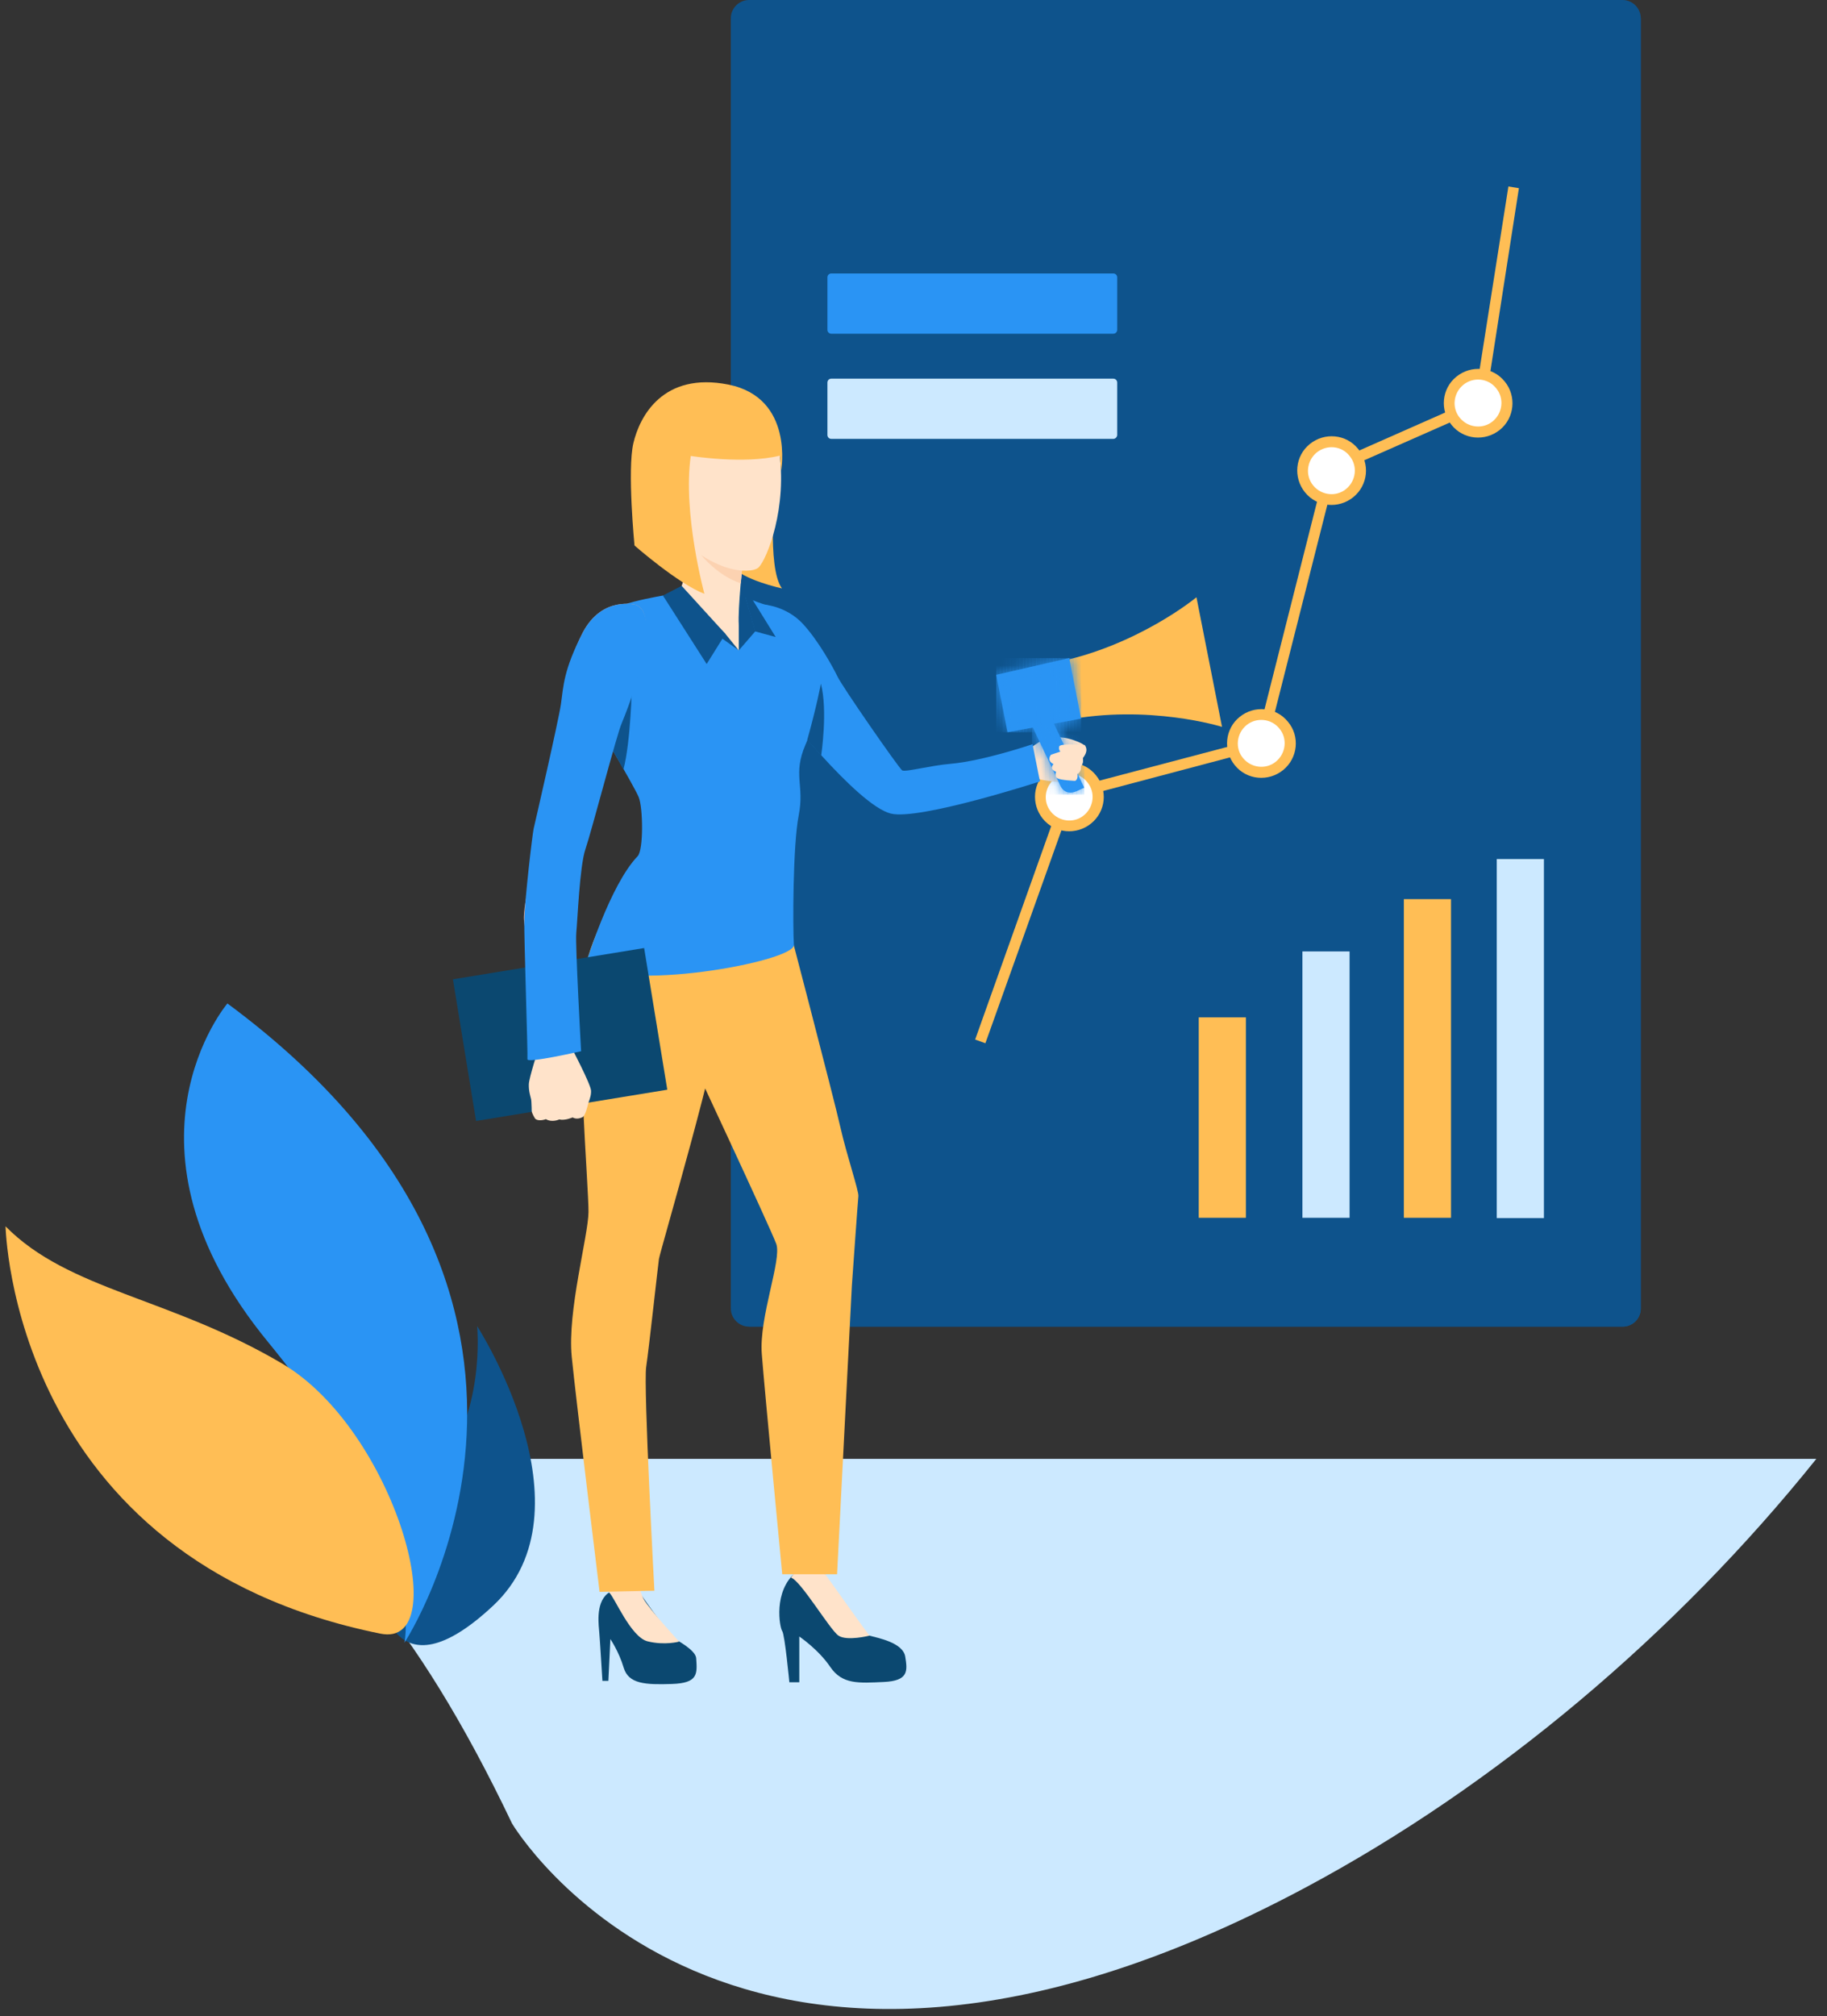 <svg width="136" height="150" viewBox="0 0 136 150" fill="none" xmlns="http://www.w3.org/2000/svg">
<rect x="0" y="0" width="136" height="150" fill="#333333" stroke="none"/>
<g id="Group 132">
<path id="Vector" d="M16.124 108.531C24.033 113.162 30.864 120.459 38.118 135.664C38.118 135.664 54.465 163.241 97.184 140.422C111.311 132.872 124.74 121.579 135.208 108.531H16.124Z" fill="#CCE9FF"/>
<path id="Vector_2" d="M35.517 98.655C35.517 98.655 44.335 112.295 36.722 119.443C29.109 126.57 28.305 118.534 28.305 118.534C28.305 118.534 24.266 118.767 32.365 109.652C36.193 105.359 35.517 98.655 35.517 98.655Z" fill="#0E538C"/>
<path id="Vector_3" d="M16.928 74.652C16.928 74.652 7.94 85.226 19.952 99.839C31.964 114.474 30.103 122.214 30.103 122.214C30.103 122.214 46.852 96.773 16.928 74.652Z" fill="#2A94F4"/>
<path id="Vector_4" d="M28.326 121.537C33.909 122.658 29.384 106.395 21.009 101.447C12.614 96.498 5.127 96.011 0.411 91.232C0.432 91.232 0.792 115.975 28.326 121.537Z" fill="#FFBE55"/>
<path id="Vector_5" d="M120.785 98.697H55.755C55.015 98.697 54.402 98.084 54.402 97.344V1.353C54.402 0.613 55.015 0 55.755 0H120.785C121.525 0 122.139 0.613 122.139 1.353V97.344C122.139 98.105 121.525 98.697 120.785 98.697Z" fill="#0E538C"/>
<path id="Vector_6" d="M120.785 98.697H55.755L122.139 1.353V97.344C122.139 98.105 121.525 98.697 120.785 98.697Z" fill="#0E538C"/>
<path id="Vector_7" d="M111.417 63.909H114.928V90.619H111.417V63.909Z" fill="#CCE9FF"/>
<path id="Vector_8" d="M104.501 66.891H108.012V90.598H104.501V66.891Z" fill="#FFBE55"/>
<path id="Vector_9" d="M96.951 70.782H100.462V90.598H96.951V70.782Z" fill="#CCE9FF"/>
<path id="Vector_10" d="M89.233 75.688H92.743V90.598H89.233V75.688ZM73.351 77.613L72.589 77.338L79.209 58.77L93.568 54.985L98.728 34.598L109.789 29.713L112.284 13.873L113.066 14L110.529 30.284L99.405 35.19L94.224 55.64L79.843 59.447L73.351 77.613Z" fill="#FFBE55"/>
<path id="Vector_11" d="M95.577 53.948C96.338 54.879 96.19 56.232 95.281 56.972C94.35 57.734 92.997 57.586 92.257 56.676C91.495 55.767 91.643 54.392 92.553 53.652C93.462 52.891 94.816 53.018 95.577 53.948Z" fill="white"/>
<path id="Vector_12" d="M95.513 57.29C94.414 58.178 92.806 58.03 91.918 56.93C91.03 55.831 91.178 54.223 92.278 53.335C93.377 52.447 94.985 52.595 95.873 53.695C96.782 54.773 96.613 56.401 95.513 57.29ZM92.785 53.948C92.045 54.562 91.918 55.661 92.531 56.401C93.145 57.142 94.244 57.269 94.985 56.655C95.725 56.042 95.852 54.942 95.238 54.202C94.646 53.462 93.547 53.335 92.785 53.948Z" fill="#FFBE55"/>
<path id="Vector_13" d="M100.8 33.646C101.562 34.577 101.414 35.93 100.504 36.67C99.574 37.432 98.22 37.284 97.48 36.374C96.719 35.444 96.867 34.09 97.776 33.35C98.686 32.589 100.039 32.737 100.8 33.646Z" fill="white"/>
<path id="Vector_14" d="M100.737 36.988C99.637 37.876 98.03 37.728 97.142 36.628C96.254 35.529 96.402 33.921 97.501 33.033C98.601 32.145 100.208 32.293 101.096 33.392C102.006 34.492 101.837 36.099 100.737 36.988ZM98.009 33.667C97.269 34.281 97.142 35.38 97.755 36.121C98.368 36.861 99.468 36.988 100.208 36.374C100.948 35.761 101.075 34.661 100.462 33.921C99.87 33.16 98.77 33.054 98.009 33.667Z" fill="#FFBE55"/>
<path id="Vector_15" d="M111.692 28.634C112.453 29.565 112.305 30.918 111.395 31.658C110.465 32.42 109.112 32.272 108.371 31.362C107.61 30.432 107.758 29.078 108.667 28.338C109.577 27.577 110.951 27.704 111.692 28.634Z" fill="white"/>
<path id="Vector_16" d="M111.65 31.976C110.55 32.864 108.943 32.716 108.054 31.616C107.166 30.516 107.314 28.909 108.414 28.021C109.514 27.133 111.121 27.281 112.009 28.381C112.897 29.459 112.749 31.087 111.65 31.976ZM108.921 28.634C108.181 29.248 108.054 30.347 108.668 31.087C109.281 31.828 110.381 31.954 111.121 31.341C111.861 30.728 111.988 29.628 111.375 28.888C110.782 28.127 109.662 28.021 108.921 28.634Z" fill="#FFBE55"/>
<path id="Vector_17" d="M81.281 57.924C82.042 58.855 81.894 60.208 80.985 60.948C80.054 61.71 78.701 61.562 77.961 60.652C77.221 59.743 77.347 58.368 78.257 57.628C79.166 56.867 80.52 57.015 81.281 57.924Z" fill="white"/>
<path id="Vector_18" d="M81.217 61.266C80.118 62.154 78.51 62.006 77.622 60.906C76.734 59.806 76.882 58.199 77.982 57.311C79.082 56.423 80.689 56.571 81.577 57.67C82.486 58.77 82.317 60.377 81.217 61.266ZM78.489 57.945C77.749 58.559 77.622 59.658 78.236 60.398C78.849 61.139 79.948 61.266 80.689 60.652C81.429 60.039 81.556 58.939 80.942 58.199C80.35 57.438 79.251 57.332 78.489 57.945Z" fill="#FFBE55"/>
<path id="Vector_19" d="M82.867 32.652H61.888C61.719 32.652 61.592 32.526 61.592 32.356V28.465C61.592 28.296 61.719 28.169 61.888 28.169H82.867C83.036 28.169 83.163 28.296 83.163 28.465V32.356C83.163 32.504 83.036 32.652 82.867 32.652Z" fill="#CCE9FF"/>
<path id="Vector_20" d="M82.867 24.828H61.888C61.719 24.828 61.592 24.701 61.592 24.532V20.64C61.592 20.471 61.719 20.344 61.888 20.344H82.867C83.036 20.344 83.163 20.471 83.163 20.64V24.532C83.163 24.701 83.036 24.828 82.867 24.828Z" fill="#2A94F4"/>
<path id="Vector_21" d="M57.701 36.057C57.701 36.057 57.066 42.232 58.208 43.776C58.208 43.776 55.184 43.121 54.486 42.084C53.809 41.027 57.701 36.057 57.701 36.057Z" fill="#FFBE55"/>
<path id="Vector_22" d="M76.544 55.746C76.544 55.746 77.644 55.006 77.813 54.9C77.982 54.794 78.553 54.815 79.187 54.879C79.822 54.963 80.668 55.344 80.71 55.45C80.752 55.556 80.858 55.619 80.816 55.915C80.773 56.19 80.583 56.423 80.583 56.423C80.583 56.423 80.689 56.803 80.435 57.036C80.435 57.036 80.52 57.395 80.181 57.628C80.181 57.628 80.266 57.988 80.012 58.136C80.012 58.136 79.441 58.114 79.23 58.178C79.018 58.241 77.855 58.114 76.755 57.84C76.755 57.818 75.529 57.565 76.544 55.746Z" fill="#FFE3CA"/>
<path id="Vector_23" d="M75.888 55.852C75.888 55.852 76.586 55.767 77.009 55.577C77.432 55.386 76.924 57.713 76.924 57.713C76.924 57.713 75.888 56.994 75.211 56.972C74.556 56.972 75.888 55.852 75.888 55.852Z" fill="#FFE3CA"/>
<path id="Vector_24" d="M47.381 118.153C47.381 118.153 49.538 121.304 50.278 121.96C50.278 121.96 51.78 122.742 51.822 123.356C51.907 124.54 51.97 125.217 50.003 125.28C48.036 125.344 46.789 125.28 46.429 124.075C46.07 122.869 45.435 121.939 45.435 121.939L45.287 125.048H44.843C44.843 125.048 44.653 121.918 44.611 121.474C44.589 121.029 44.293 119.317 45.224 118.555C46.175 117.836 47.381 118.153 47.381 118.153Z" fill="#0B4870"/>
<path id="Vector_25" d="M50.553 122.129C50.553 122.129 49.496 122.425 48.206 122.108C46.937 121.791 45.71 118.746 45.351 118.492L45.012 117.265H47.486C47.486 117.265 47.508 118.175 47.91 118.957C48.332 119.718 50.553 122.129 50.553 122.129Z" fill="#FFE3CA"/>
<path id="Vector_26" d="M61.338 116.969C61.338 116.969 61.655 117.73 62.269 118.534C62.713 119.126 64.109 121.516 64.722 121.685C65.335 121.854 67.217 122.193 67.386 123.25C67.556 124.307 67.64 125.048 65.779 125.132C63.918 125.217 62.692 125.323 61.803 124.011C60.915 122.7 59.498 121.749 59.498 121.749V125.153H58.758C58.758 125.153 58.42 121.601 58.229 121.347C58.039 121.093 57.532 118.365 59.266 116.948C61 115.552 61.338 116.969 61.338 116.969Z" fill="#0B4870"/>
<path id="Vector_27" d="M64.722 121.685C64.722 121.685 63.051 122.108 62.417 121.685C61.782 121.262 59.604 117.582 58.885 117.371C58.885 117.371 59.583 115.954 61.338 116.99C61.338 116.969 64.236 121.072 64.722 121.685Z" fill="#FFE3CA"/>
<path id="Vector_28" d="M46.429 65.897C46.429 65.897 44.082 68.963 43.447 72.58C42.813 76.217 43.828 88.398 43.807 90.175C43.786 91.972 42.221 97.555 42.559 100.939C42.898 104.323 44.632 118.428 44.632 118.428L48.713 118.344C48.713 118.344 47.888 103.117 48.1 101.7C48.311 100.283 48.967 94.256 49.051 93.664C49.136 93.072 53.704 77.634 53.704 75.012C53.704 72.389 52.097 61.625 46.429 65.897Z" fill="#FFBE55"/>
<path id="Vector_29" d="M58.251 67.102C58.251 67.102 62.12 81.864 62.565 83.894C63.03 85.945 63.939 88.61 63.897 88.99C63.855 89.371 63.411 95.673 63.411 95.673L62.311 117.117H58.229C58.229 117.117 56.918 103.477 56.707 100.728C56.495 97.978 58.208 93.728 57.785 92.543C57.362 91.38 51.06 77.909 51.06 77.909C51.06 77.909 46.323 62.809 58.251 67.102Z" fill="#FFBE55"/>
<path id="Vector_30" d="M57.045 45.003C57.045 45.003 58.589 45.151 59.752 46.398C60.916 47.646 62.015 49.655 62.332 50.311C62.629 50.988 66.921 57.163 67.154 57.311C67.387 57.459 69.248 56.951 70.749 56.825C73.203 56.613 76.861 55.365 76.861 55.365L77.411 58.136C77.411 58.136 68.402 61.054 66.308 60.525C63.77 59.891 57.913 52.383 57.913 52.383C57.913 52.383 53.535 47.287 57.045 45.003Z" fill="#2A94F4"/>
<path id="Vector_31" d="M54.36 43.924C54.36 43.924 56.369 44.876 57.067 45.003C57.764 45.151 60.45 48.64 60.937 49.93C61.402 51.199 60.937 53.124 59.964 55.386C58.991 57.649 59.9 58.389 59.456 60.652C59.012 62.894 59.012 69.048 59.097 70.296C59.181 71.543 46.218 73.912 43.638 71.628C43.638 71.628 45.393 65.855 47.465 63.697C47.91 63.232 47.867 60.102 47.55 59.32C47.254 58.537 43.786 52.722 43.786 52.722C43.786 52.722 43.532 46.822 45.033 45.658C46.345 44.643 49.898 44.284 50.553 44.051C51.188 43.84 53.048 43.734 54.36 43.924Z" fill="#2A94F4"/>
<path id="Vector_32" d="M54.994 48.386L56.221 46.969L55.163 43.226C55.142 43.205 54.804 45.299 54.994 48.386Z" fill="#0E538C"/>
<path id="Vector_33" d="M47.36 45.003C47.36 45.003 44.843 44.284 43.384 47.054C41.946 49.846 42.305 51.326 41.967 52.595C41.629 53.843 40.296 62.217 40.212 62.577C40.127 62.936 38.858 67.187 39.006 68.498C39.175 69.809 40.36 79.707 40.317 80.045C40.254 80.383 42.622 79.728 42.622 79.728C42.622 79.728 42.517 69.619 42.601 68.773C42.686 67.948 42.77 63.55 43.384 62.429C44.018 61.308 45.562 54.414 45.879 53.716C46.26 53.018 49.495 45.912 47.36 45.003Z" fill="#EEA886"/>
<path id="Vector_34" d="M55.312 41.619C55.312 41.619 54.91 45.299 54.994 46.483C54.994 46.483 52.922 48.577 50.553 44.051C50.553 44.051 51.547 42.19 50.807 39.652C50.046 37.115 55.312 41.619 55.312 41.619Z" fill="#FFE3CA"/>
<path id="Vector_35" d="M54.994 46.483V48.386L52.752 46.398L54.994 46.483Z" fill="#FFE3CA"/>
<path id="Vector_36" d="M54.994 48.386L54 47.16L50.637 43.819L49.39 44.389L54.994 48.386ZM56.199 46.969L57.743 47.392L55.142 43.205L56.199 46.969Z" fill="#0E538C"/>
<path id="Vector_37" d="M54 47.16L52.604 49.401L49.347 44.305L50.743 43.586L54 47.16ZM61.127 56.211C61.127 56.211 61.634 52.87 61.106 50.861C61.106 50.861 60.809 52.489 60.09 55.048L61.127 56.211ZM45.583 55.767C45.583 55.767 46.958 51.178 47.042 50.945C47.042 50.945 46.958 55.154 46.408 57.247C46.408 57.226 45.9 56.338 45.583 55.767Z" fill="#0E538C"/>
<path id="Vector_38" d="M53.62 29.121C53.62 29.121 57.299 29.015 57.976 33.393C58.653 37.749 57.088 41.598 56.474 42.211C55.861 42.825 52.181 42.359 51.314 40.096C50.447 37.834 49.178 36.184 49.369 34.217C49.559 32.251 49.094 29.036 53.62 29.121Z" fill="#FFE3CA"/>
<path id="Vector_39" d="M58.145 35.042C58.145 35.042 59.139 29.607 54.232 28.613C49.347 27.64 47.613 30.982 47.148 32.97C46.683 34.958 47.232 40.583 47.232 40.583C47.232 40.583 50.489 43.438 52.435 44.178C52.435 44.178 50.806 38.193 51.42 33.921C51.42 33.921 55.395 34.556 58.039 33.9C58.06 33.9 58.124 34.809 58.145 35.042Z" fill="#FFBE55"/>
<path id="Vector_40" d="M55.227 42.444C55.227 42.444 53.937 42.444 52.203 41.302C52.203 41.302 53.429 42.846 55.142 43.395C55.142 43.395 55.227 42.634 55.227 42.444Z" fill="#FCD2B1"/>
<path id="Vector_41" d="M33.715 72.856L47.949 70.529L49.672 81.069L35.438 83.396L33.715 72.856Z" fill="#0B4870"/>
<path id="Vector_42" d="M39.831 83.217C39.831 83.217 39.599 82.858 39.577 82.646C39.577 82.646 39.577 82.265 39.556 81.99C39.556 81.906 39.535 81.821 39.535 81.779C39.493 81.589 39.345 81.166 39.366 80.658C39.387 80.151 40.085 78.015 40.085 78.015L41.354 78.057L42.538 77.93C42.538 77.93 43.976 80.658 43.997 81.144V81.271C43.976 81.673 43.807 81.969 43.765 82.181C43.743 82.265 43.574 83.006 43.363 83.111C43.067 83.259 42.813 83.238 42.623 83.132C42.623 83.132 42.052 83.386 41.629 83.281C41.629 83.281 41.1 83.534 40.635 83.259C40.656 83.259 40.085 83.471 39.831 83.217Z" fill="#FFE3CA"/>
<path id="Vector_43" d="M47.36 45.003C47.36 45.003 44.843 44.284 43.384 47.054C41.946 49.846 41.946 51.03 41.755 52.383C41.565 53.673 39.81 61.287 39.725 61.646C39.641 62.006 39.07 66.764 39.028 68.498C39.006 69.809 39.302 78.459 39.26 78.797C39.197 79.135 43.257 78.205 43.257 78.205C43.257 78.205 42.813 70.232 42.898 69.407C42.982 68.583 43.151 64.417 43.574 63.19C44.061 61.752 45.943 54.519 46.281 53.8C46.577 53.102 49.496 45.912 47.36 45.003Z" fill="#2A94F4"/>
<path id="Vector_44" d="M89.063 44.432L90.015 49.254L90.966 54.075C90.966 54.075 85.489 52.362 79.272 53.589L78.849 51.453L78.426 49.317C84.664 48.09 89.063 44.432 89.063 44.432Z" fill="#FFBE55"/>
<path id="Vector_45" d="M80.16 58.855L80.71 58.601L78.215 53.335L76.819 53.991L78.934 58.453C79.166 58.96 79.653 59.087 80.16 58.855Z" fill="#2A94F4"/>
<g id="Clip path group">
<mask id="mask0_187_2483" style="mask-type:luminance" maskUnits="userSpaceOnUse" x="76" y="53" width="5" height="6">
<g id="b">
<path id="Vector_46" d="M80.16 58.855L80.71 58.601L78.215 53.335L76.819 53.991L78.934 58.453C79.166 58.96 79.653 59.087 80.16 58.855Z" fill="white"/>
</g>
</mask>
<g mask="url(#mask0_187_2483)">
<path id="Vector_47" d="M76.819 53.335H76.882V59.108H76.819V53.335ZM76.882 53.335H76.946V59.108H76.882V53.335ZM76.946 53.335H77.009V59.108H76.946V53.335ZM77.009 53.335H77.073V59.108H77.009V53.335ZM77.073 53.335H77.136V59.108H77.073V53.335Z" fill="#2A94F4"/>
</g>
</g>
<g id="Clip path group_2">
<mask id="mask1_187_2483" style="mask-type:luminance" maskUnits="userSpaceOnUse" x="76" y="53" width="5" height="6">
<g id="b_2">
<path id="Vector_48" d="M80.16 58.855L80.71 58.601L78.215 53.335L76.819 53.991L78.934 58.453C79.166 58.96 79.653 59.087 80.16 58.855Z" fill="white"/>
</g>
</mask>
<g mask="url(#mask1_187_2483)">
<path id="Vector_49" d="M77.136 53.335H77.2V59.108H77.136V53.335Z" fill="#2A94F4"/>
</g>
</g>
<g id="Clip path group_3">
<mask id="mask2_187_2483" style="mask-type:luminance" maskUnits="userSpaceOnUse" x="76" y="53" width="5" height="6">
<g id="b_3">
<path id="Vector_50" d="M80.16 58.855L80.71 58.601L78.215 53.335L76.819 53.991L78.934 58.453C79.166 58.96 79.653 59.087 80.16 58.855Z" fill="white"/>
</g>
</mask>
<g mask="url(#mask2_187_2483)">
<path id="Vector_51" d="M77.179 53.335H77.242V59.108H77.179V53.335Z" fill="#2A94F4"/>
</g>
</g>
<g id="Clip path group_4">
<mask id="mask3_187_2483" style="mask-type:luminance" maskUnits="userSpaceOnUse" x="76" y="53" width="5" height="6">
<g id="b_4">
<path id="Vector_52" d="M80.16 58.855L80.71 58.601L78.215 53.335L76.819 53.991L78.934 58.453C79.166 58.96 79.653 59.087 80.16 58.855Z" fill="white"/>
</g>
</mask>
<g mask="url(#mask3_187_2483)">
<path id="Vector_53" d="M77.242 53.335H77.306V59.108H77.242V53.335ZM77.306 53.335H77.369V59.108H77.306V53.335ZM77.369 53.335H77.433V59.108H77.369V53.335ZM77.433 53.335H77.496V59.108H77.433V53.335Z" fill="#2A94F4"/>
</g>
</g>
<g id="Clip path group_5">
<mask id="mask4_187_2483" style="mask-type:luminance" maskUnits="userSpaceOnUse" x="76" y="53" width="5" height="6">
<g id="b_5">
<path id="Vector_54" d="M80.16 58.855L80.71 58.601L78.215 53.335L76.819 53.991L78.934 58.453C79.166 58.96 79.653 59.087 80.16 58.855Z" fill="white"/>
</g>
</mask>
<g mask="url(#mask4_187_2483)">
<path id="Vector_55" d="M77.475 53.335H77.538V59.108H77.475V53.335ZM77.538 53.335H77.602V59.108H77.538V53.335ZM77.602 53.335H77.665V59.108H77.602V53.335Z" fill="#2A94F4"/>
</g>
</g>
<g id="Clip path group_6">
<mask id="mask5_187_2483" style="mask-type:luminance" maskUnits="userSpaceOnUse" x="76" y="53" width="5" height="6">
<g id="b_6">
<path id="Vector_56" d="M80.16 58.855L80.71 58.601L78.215 53.335L76.819 53.991L78.934 58.453C79.166 58.96 79.653 59.087 80.16 58.855Z" fill="white"/>
</g>
</mask>
<g mask="url(#mask5_187_2483)">
<path id="Vector_57" d="M77.665 53.335H77.728V59.108H77.665V53.335ZM77.728 53.335H77.792V59.108H77.728V53.335ZM77.792 53.335H77.855V59.108H77.792V53.335Z" fill="#2A94F4"/>
</g>
</g>
<g id="Clip path group_7">
<mask id="mask6_187_2483" style="mask-type:luminance" maskUnits="userSpaceOnUse" x="76" y="53" width="5" height="6">
<g id="b_7">
<path id="Vector_58" d="M80.16 58.855L80.71 58.601L78.215 53.335L76.819 53.991L78.934 58.453C79.166 58.96 79.653 59.087 80.16 58.855Z" fill="white"/>
</g>
</mask>
<g mask="url(#mask6_187_2483)">
<path id="Vector_59" d="M77.834 53.335H77.897V59.108H77.834V53.335ZM77.897 53.335H77.961V59.108H77.897V53.335ZM77.961 53.335H78.024V59.108H77.961V53.335ZM78.024 53.335H78.088V59.108H78.024V53.335Z" fill="#2A94F4"/>
</g>
</g>
<g id="Clip path group_8">
<mask id="mask7_187_2483" style="mask-type:luminance" maskUnits="userSpaceOnUse" x="76" y="53" width="5" height="6">
<g id="b_8">
<path id="Vector_60" d="M80.16 58.855L80.71 58.601L78.215 53.335L76.819 53.991L78.934 58.453C79.166 58.96 79.653 59.087 80.16 58.855Z" fill="white"/>
</g>
</mask>
<g mask="url(#mask7_187_2483)">
<path id="Vector_61" d="M78.088 53.335H78.151V59.108H78.088V53.335Z" fill="#2A94F4"/>
</g>
</g>
<g id="Clip path group_9">
<mask id="mask8_187_2483" style="mask-type:luminance" maskUnits="userSpaceOnUse" x="76" y="53" width="5" height="6">
<g id="b_9">
<path id="Vector_62" d="M80.16 58.855L80.71 58.601L78.215 53.335L76.819 53.991L78.934 58.453C79.166 58.96 79.653 59.087 80.16 58.855Z" fill="white"/>
</g>
</mask>
<g mask="url(#mask8_187_2483)">
<path id="Vector_63" d="M78.13 53.335H78.194V59.108H78.13V53.335Z" fill="#2A94F4"/>
</g>
</g>
<g id="Clip path group_10">
<mask id="mask9_187_2483" style="mask-type:luminance" maskUnits="userSpaceOnUse" x="76" y="53" width="5" height="6">
<g id="b_10">
<path id="Vector_64" d="M80.16 58.855L80.71 58.601L78.215 53.335L76.819 53.991L78.934 58.453C79.166 58.96 79.653 59.087 80.16 58.855Z" fill="white"/>
</g>
</mask>
<g mask="url(#mask9_187_2483)">
<path id="Vector_65" d="M78.193 53.335H78.257V59.108H78.193V53.335ZM78.257 53.335H78.32V59.108H78.257V53.335ZM78.32 53.335H78.384V59.108H78.32V53.335ZM78.384 53.335H78.447V59.108H78.384V53.335ZM78.447 53.335H78.511V59.108H78.447V53.335Z" fill="#2A94F4"/>
</g>
</g>
<g id="Clip path group_11">
<mask id="mask10_187_2483" style="mask-type:luminance" maskUnits="userSpaceOnUse" x="76" y="53" width="5" height="6">
<g id="b_11">
<path id="Vector_66" d="M80.16 58.855L80.71 58.601L78.215 53.335L76.819 53.991L78.934 58.453C79.166 58.96 79.653 59.087 80.16 58.855Z" fill="white"/>
</g>
</mask>
<g mask="url(#mask10_187_2483)">
<path id="Vector_67" d="M78.49 53.335H78.553V59.108H78.49V53.335ZM78.553 53.335H78.617V59.108H78.553V53.335Z" fill="#2A94F4"/>
</g>
</g>
<g id="Clip path group_12">
<mask id="mask11_187_2483" style="mask-type:luminance" maskUnits="userSpaceOnUse" x="76" y="53" width="5" height="6">
<g id="b_12">
<path id="Vector_68" d="M80.16 58.855L80.71 58.601L78.215 53.335L76.819 53.991L78.934 58.453C79.166 58.96 79.653 59.087 80.16 58.855Z" fill="white"/>
</g>
</mask>
<g mask="url(#mask11_187_2483)">
<path id="Vector_69" d="M78.617 53.335H78.68V59.108H78.617V53.335ZM78.68 53.335H78.744V59.108H78.68V53.335ZM78.744 53.335H78.807V59.108H78.744V53.335ZM78.807 53.335H78.871V59.108H78.807V53.335Z" fill="#2A94F4"/>
</g>
</g>
<g id="Clip path group_13">
<mask id="mask12_187_2483" style="mask-type:luminance" maskUnits="userSpaceOnUse" x="76" y="53" width="5" height="6">
<g id="b_13">
<path id="Vector_70" d="M80.16 58.855L80.71 58.601L78.215 53.335L76.819 53.991L78.934 58.453C79.166 58.96 79.653 59.087 80.16 58.855Z" fill="white"/>
</g>
</mask>
<g mask="url(#mask12_187_2483)">
<path id="Vector_71" d="M78.85 53.335H78.913V59.108H78.85V53.335ZM78.913 53.335H78.977V59.108H78.913V53.335ZM78.977 53.335H79.04V59.108H78.977V53.335Z" fill="#2A94F4"/>
</g>
</g>
<g id="Clip path group_14">
<mask id="mask13_187_2483" style="mask-type:luminance" maskUnits="userSpaceOnUse" x="76" y="53" width="5" height="6">
<g id="b_14">
<path id="Vector_72" d="M80.16 58.855L80.71 58.601L78.215 53.335L76.819 53.991L78.934 58.453C79.166 58.96 79.653 59.087 80.16 58.855Z" fill="white"/>
</g>
</mask>
<g mask="url(#mask13_187_2483)">
<path id="Vector_73" d="M79.04 53.335H79.103V59.108H79.04V53.335ZM79.103 53.335H79.166V59.108H79.103V53.335Z" fill="#2A94F4"/>
</g>
</g>
<g id="Clip path group_15">
<mask id="mask14_187_2483" style="mask-type:luminance" maskUnits="userSpaceOnUse" x="76" y="53" width="5" height="6">
<g id="b_15">
<path id="Vector_74" d="M80.16 58.855L80.71 58.601L78.215 53.335L76.819 53.991L78.934 58.453C79.166 58.96 79.653 59.087 80.16 58.855Z" fill="white"/>
</g>
</mask>
<g mask="url(#mask14_187_2483)">
<path id="Vector_75" d="M79.145 53.335H79.209V59.108H79.145V53.335ZM79.209 53.335H79.272V59.108H79.209V53.335ZM79.272 53.335H79.336V59.108H79.272V53.335ZM79.336 53.335H79.399V59.108H79.336V53.335ZM79.399 53.335H79.463V59.108H79.399V53.335Z" fill="#2A94F4"/>
</g>
</g>
<g id="Clip path group_16">
<mask id="mask15_187_2483" style="mask-type:luminance" maskUnits="userSpaceOnUse" x="76" y="53" width="5" height="6">
<g id="b_16">
<path id="Vector_76" d="M80.16 58.855L80.71 58.601L78.215 53.335L76.819 53.991L78.934 58.453C79.166 58.96 79.653 59.087 80.16 58.855Z" fill="white"/>
</g>
</mask>
<g mask="url(#mask15_187_2483)">
<path id="Vector_77" d="M79.462 53.335H79.526V59.108H79.462V53.335Z" fill="#2A94F4"/>
</g>
</g>
<g id="Clip path group_17">
<mask id="mask16_187_2483" style="mask-type:luminance" maskUnits="userSpaceOnUse" x="76" y="53" width="5" height="6">
<g id="b_17">
<path id="Vector_78" d="M80.16 58.855L80.71 58.601L78.215 53.335L76.819 53.991L78.934 58.453C79.166 58.96 79.653 59.087 80.16 58.855Z" fill="white"/>
</g>
</mask>
<g mask="url(#mask16_187_2483)">
<path id="Vector_79" d="M79.505 53.335H79.568V59.108H79.505V53.335Z" fill="#2A94F4"/>
</g>
</g>
<g id="Clip path group_18">
<mask id="mask17_187_2483" style="mask-type:luminance" maskUnits="userSpaceOnUse" x="76" y="53" width="5" height="6">
<g id="b_18">
<path id="Vector_80" d="M80.16 58.855L80.71 58.601L78.215 53.335L76.819 53.991L78.934 58.453C79.166 58.96 79.653 59.087 80.16 58.855Z" fill="white"/>
</g>
</mask>
<g mask="url(#mask17_187_2483)">
<path id="Vector_81" d="M79.568 53.335H79.631V59.108H79.568V53.335ZM79.631 53.335H79.695V59.108H79.631V53.335ZM79.695 53.335H79.758V59.108H79.695V53.335ZM79.758 53.335H79.822V59.108H79.758V53.335Z" fill="#2A94F4"/>
</g>
</g>
<g id="Clip path group_19">
<mask id="mask18_187_2483" style="mask-type:luminance" maskUnits="userSpaceOnUse" x="76" y="53" width="5" height="6">
<g id="b_19">
<path id="Vector_82" d="M80.16 58.855L80.71 58.601L78.215 53.335L76.819 53.991L78.934 58.453C79.166 58.96 79.653 59.087 80.16 58.855Z" fill="white"/>
</g>
</mask>
<g mask="url(#mask18_187_2483)">
<path id="Vector_83" d="M79.801 53.335H79.864V59.108H79.801V53.335ZM79.864 53.335H79.928V59.108H79.864V53.335ZM79.928 53.335H79.991V59.108H79.928V53.335Z" fill="#2A94F4"/>
</g>
</g>
<g id="Clip path group_20">
<mask id="mask19_187_2483" style="mask-type:luminance" maskUnits="userSpaceOnUse" x="76" y="53" width="5" height="6">
<g id="b_20">
<path id="Vector_84" d="M80.16 58.855L80.71 58.601L78.215 53.335L76.819 53.991L78.934 58.453C79.166 58.96 79.653 59.087 80.16 58.855Z" fill="white"/>
</g>
</mask>
<g mask="url(#mask19_187_2483)">
<path id="Vector_85" d="M79.991 53.335H80.055V59.108H79.991V53.335ZM80.055 53.335H80.118V59.108H80.055V53.335ZM80.118 53.335H80.181V59.108H80.118V53.335Z" fill="#2A94F4"/>
</g>
</g>
<g id="Clip path group_21">
<mask id="mask20_187_2483" style="mask-type:luminance" maskUnits="userSpaceOnUse" x="76" y="53" width="5" height="6">
<g id="b_21">
<path id="Vector_86" d="M80.16 58.855L80.71 58.601L78.215 53.335L76.819 53.991L78.934 58.453C79.166 58.96 79.653 59.087 80.16 58.855Z" fill="white"/>
</g>
</mask>
<g mask="url(#mask20_187_2483)">
<path id="Vector_87" d="M80.161 53.335H80.224V59.108H80.161V53.335ZM80.224 53.335H80.287V59.108H80.224V53.335ZM80.287 53.335H80.351V59.108H80.287V53.335ZM80.351 53.335H80.414V59.108H80.351V53.335Z" fill="#2A94F4"/>
</g>
</g>
<g id="Clip path group_22">
<mask id="mask21_187_2483" style="mask-type:luminance" maskUnits="userSpaceOnUse" x="76" y="53" width="5" height="6">
<g id="b_22">
<path id="Vector_88" d="M80.16 58.855L80.71 58.601L78.215 53.335L76.819 53.991L78.934 58.453C79.166 58.96 79.653 59.087 80.16 58.855Z" fill="white"/>
</g>
</mask>
<g mask="url(#mask21_187_2483)">
<path id="Vector_89" d="M80.415 53.335H80.478V59.108H80.415V53.335Z" fill="#2A94F4"/>
</g>
</g>
<g id="Clip path group_23">
<mask id="mask22_187_2483" style="mask-type:luminance" maskUnits="userSpaceOnUse" x="76" y="53" width="5" height="6">
<g id="b_23">
<path id="Vector_90" d="M80.16 58.855L80.71 58.601L78.215 53.335L76.819 53.991L78.934 58.453C79.166 58.96 79.653 59.087 80.16 58.855Z" fill="white"/>
</g>
</mask>
<g mask="url(#mask22_187_2483)">
<path id="Vector_91" d="M80.457 53.335H80.52V59.108H80.457V53.335Z" fill="#2A94F4"/>
</g>
</g>
<g id="Clip path group_24">
<mask id="mask23_187_2483" style="mask-type:luminance" maskUnits="userSpaceOnUse" x="76" y="53" width="5" height="6">
<g id="b_24">
<path id="Vector_92" d="M80.16 58.855L80.71 58.601L78.215 53.335L76.819 53.991L78.934 58.453C79.166 58.96 79.653 59.087 80.16 58.855Z" fill="white"/>
</g>
</mask>
<g mask="url(#mask23_187_2483)">
<path id="Vector_93" d="M80.52 53.335H80.584V59.108H80.52V53.335ZM80.584 53.335H80.647V59.108H80.584V53.335ZM80.647 53.335H80.71V59.108H80.647V53.335Z" fill="#2A94F4"/>
</g>
</g>
<path id="Vector_94" d="M75 54.477L80.477 53.462L79.589 48.957L74.154 50.205L75 54.477Z" fill="#2A94F4"/>
<g id="Clip path group_25">
<mask id="mask24_187_2483" style="mask-type:luminance" maskUnits="userSpaceOnUse" x="74" y="48" width="7" height="7">
<g id="d">
<path id="Vector_95" d="M75 54.477L80.477 53.462L79.589 48.957L74.154 50.205L75 54.477Z" fill="white"/>
</g>
</mask>
<g mask="url(#mask24_187_2483)">
<path id="Vector_96" d="M74.154 48.957H74.26V54.477H74.154V48.957Z" fill="#2A94F4"/>
</g>
</g>
<g id="Clip path group_26">
<mask id="mask25_187_2483" style="mask-type:luminance" maskUnits="userSpaceOnUse" x="74" y="48" width="7" height="7">
<g id="d_2">
<path id="Vector_97" d="M75 54.477L80.477 53.462L79.589 48.957L74.154 50.205L75 54.477Z" fill="white"/>
</g>
</mask>
<g mask="url(#mask25_187_2483)">
<path id="Vector_98" d="M74.239 48.957H74.344V54.477H74.239V48.957ZM74.344 48.957H74.45V54.477H74.344V48.957Z" fill="#2A94F4"/>
</g>
</g>
<g id="Clip path group_27">
<mask id="mask26_187_2483" style="mask-type:luminance" maskUnits="userSpaceOnUse" x="74" y="48" width="7" height="7">
<g id="d_3">
<path id="Vector_99" d="M75 54.477L80.477 53.462L79.589 48.957L74.154 50.205L75 54.477Z" fill="white"/>
</g>
</mask>
<g mask="url(#mask26_187_2483)">
<path id="Vector_100" d="M74.429 48.957H74.534V54.477H74.429V48.957ZM74.534 48.957H74.64V54.477H74.534V48.957ZM74.64 48.957H74.746V54.477H74.64V48.957Z" fill="#2A94F4"/>
</g>
</g>
<g id="Clip path group_28">
<mask id="mask27_187_2483" style="mask-type:luminance" maskUnits="userSpaceOnUse" x="74" y="48" width="7" height="7">
<g id="d_4">
<path id="Vector_101" d="M75 54.477L80.477 53.462L79.589 48.957L74.154 50.205L75 54.477Z" fill="white"/>
</g>
</mask>
<g mask="url(#mask27_187_2483)">
<path id="Vector_102" d="M74.725 48.957H74.831V54.477H74.725V48.957ZM74.831 48.957H74.937V54.477H74.831V48.957Z" fill="#2A94F4"/>
</g>
</g>
<g id="Clip path group_29">
<mask id="mask28_187_2483" style="mask-type:luminance" maskUnits="userSpaceOnUse" x="74" y="48" width="7" height="7">
<g id="d_5">
<path id="Vector_103" d="M75 54.477L80.477 53.462L79.589 48.957L74.154 50.205L75 54.477Z" fill="white"/>
</g>
</mask>
<g mask="url(#mask28_187_2483)">
<path id="Vector_104" d="M74.915 48.957H75.021V54.477H74.915V48.957ZM75.021 48.957H75.126V54.477H75.021V48.957ZM75.126 48.957H75.232V54.477H75.126V48.957Z" fill="#2A94F4"/>
</g>
</g>
<g id="Clip path group_30">
<mask id="mask29_187_2483" style="mask-type:luminance" maskUnits="userSpaceOnUse" x="74" y="48" width="7" height="7">
<g id="d_6">
<path id="Vector_105" d="M75 54.477L80.477 53.462L79.589 48.957L74.154 50.205L75 54.477Z" fill="white"/>
</g>
</mask>
<g mask="url(#mask29_187_2483)">
<path id="Vector_106" d="M75.211 48.957H75.317V54.477H75.211V48.957ZM75.317 48.957H75.423V54.477H75.317V48.957Z" fill="#2A94F4"/>
</g>
</g>
<g id="Clip path group_31">
<mask id="mask30_187_2483" style="mask-type:luminance" maskUnits="userSpaceOnUse" x="74" y="48" width="7" height="7">
<g id="d_7">
<path id="Vector_107" d="M75 54.477L80.477 53.462L79.589 48.957L74.154 50.205L75 54.477Z" fill="white"/>
</g>
</mask>
<g mask="url(#mask30_187_2483)">
<path id="Vector_108" d="M75.401 48.957H75.507V54.477H75.401V48.957ZM75.507 48.957H75.613V54.477H75.507V48.957ZM75.613 48.957H75.719V54.477H75.613V48.957Z" fill="#2A94F4"/>
</g>
</g>
<g id="Clip path group_32">
<mask id="mask31_187_2483" style="mask-type:luminance" maskUnits="userSpaceOnUse" x="74" y="48" width="7" height="7">
<g id="d_8">
<path id="Vector_109" d="M75 54.477L80.477 53.462L79.589 48.957L74.154 50.205L75 54.477Z" fill="white"/>
</g>
</mask>
<g mask="url(#mask31_187_2483)">
<path id="Vector_110" d="M75.698 48.957H75.803V54.477H75.698V48.957ZM75.803 48.957H75.909V54.477H75.803V48.957Z" fill="#2A94F4"/>
</g>
</g>
<g id="Clip path group_33">
<mask id="mask32_187_2483" style="mask-type:luminance" maskUnits="userSpaceOnUse" x="74" y="48" width="7" height="7">
<g id="d_9">
<path id="Vector_111" d="M75 54.477L80.477 53.462L79.589 48.957L74.154 50.205L75 54.477Z" fill="white"/>
</g>
</mask>
<g mask="url(#mask32_187_2483)">
<path id="Vector_112" d="M75.888 48.957H75.994V54.477H75.888V48.957ZM75.994 48.957H76.1V54.477H75.994V48.957ZM76.1 48.957H76.205V54.477H76.1V48.957Z" fill="#2A94F4"/>
</g>
</g>
<g id="Clip path group_34">
<mask id="mask33_187_2483" style="mask-type:luminance" maskUnits="userSpaceOnUse" x="74" y="48" width="7" height="7">
<g id="d_10">
<path id="Vector_113" d="M75 54.477L80.477 53.462L79.589 48.957L74.154 50.205L75 54.477Z" fill="white"/>
</g>
</mask>
<g mask="url(#mask33_187_2483)">
<path id="Vector_114" d="M76.184 48.957H76.29V54.477H76.184V48.957ZM76.29 48.957H76.396V54.477H76.29V48.957Z" fill="#2A94F4"/>
</g>
</g>
<g id="Clip path group_35">
<mask id="mask34_187_2483" style="mask-type:luminance" maskUnits="userSpaceOnUse" x="74" y="48" width="7" height="7">
<g id="d_11">
<path id="Vector_115" d="M75 54.477L80.477 53.462L79.589 48.957L74.154 50.205L75 54.477Z" fill="white"/>
</g>
</mask>
<g mask="url(#mask34_187_2483)">
<path id="Vector_116" d="M76.374 48.957H76.48V54.477H76.374V48.957ZM76.48 48.957H76.586V54.477H76.48V48.957ZM76.586 48.957H76.692V54.477H76.586V48.957Z" fill="#2A94F4"/>
</g>
</g>
<g id="Clip path group_36">
<mask id="mask35_187_2483" style="mask-type:luminance" maskUnits="userSpaceOnUse" x="74" y="48" width="7" height="7">
<g id="d_12">
<path id="Vector_117" d="M75 54.477L80.477 53.462L79.589 48.957L74.154 50.205L75 54.477Z" fill="white"/>
</g>
</mask>
<g mask="url(#mask35_187_2483)">
<path id="Vector_118" d="M76.67 48.957H76.776V54.477H76.67V48.957ZM76.776 48.957H76.882V54.477H76.776V48.957Z" fill="#2A94F4"/>
</g>
</g>
<g id="Clip path group_37">
<mask id="mask36_187_2483" style="mask-type:luminance" maskUnits="userSpaceOnUse" x="74" y="48" width="7" height="7">
<g id="d_13">
<path id="Vector_119" d="M75 54.477L80.477 53.462L79.589 48.957L74.154 50.205L75 54.477Z" fill="white"/>
</g>
</mask>
<g mask="url(#mask36_187_2483)">
<path id="Vector_120" d="M76.861 48.957H76.967V54.477H76.861V48.957ZM76.967 48.957H77.072V54.477H76.967V48.957ZM77.072 48.957H77.178V54.477H77.072V48.957Z" fill="#2A94F4"/>
</g>
</g>
<g id="Clip path group_38">
<mask id="mask37_187_2483" style="mask-type:luminance" maskUnits="userSpaceOnUse" x="74" y="48" width="7" height="7">
<g id="d_14">
<path id="Vector_121" d="M75 54.477L80.477 53.462L79.589 48.957L74.154 50.205L75 54.477Z" fill="white"/>
</g>
</mask>
<g mask="url(#mask37_187_2483)">
<path id="Vector_122" d="M77.157 48.957H77.263V54.477H77.157V48.957ZM77.263 48.957H77.369V54.477H77.263V48.957ZM77.369 48.957H77.474V54.477H77.369V48.957Z" fill="#2A94F4"/>
</g>
</g>
<g id="Clip path group_39">
<mask id="mask38_187_2483" style="mask-type:luminance" maskUnits="userSpaceOnUse" x="74" y="48" width="7" height="7">
<g id="d_15">
<path id="Vector_123" d="M75 54.477L80.477 53.462L79.589 48.957L74.154 50.205L75 54.477Z" fill="white"/>
</g>
</mask>
<g mask="url(#mask38_187_2483)">
<path id="Vector_124" d="M77.453 48.957H77.558V54.477H77.453V48.957ZM77.558 48.957H77.664V54.477H77.558V48.957Z" fill="#2A94F4"/>
</g>
</g>
<g id="Clip path group_40">
<mask id="mask39_187_2483" style="mask-type:luminance" maskUnits="userSpaceOnUse" x="74" y="48" width="7" height="7">
<g id="d_16">
<path id="Vector_125" d="M75 54.477L80.477 53.462L79.589 48.957L74.154 50.205L75 54.477Z" fill="white"/>
</g>
</mask>
<g mask="url(#mask39_187_2483)">
<path id="Vector_126" d="M77.644 48.957H77.749V54.477H77.644V48.957ZM77.749 48.957H77.855V54.477H77.749V48.957ZM77.855 48.957H77.961V54.477H77.855V48.957Z" fill="#2A94F4"/>
</g>
</g>
<g id="Clip path group_41">
<mask id="mask40_187_2483" style="mask-type:luminance" maskUnits="userSpaceOnUse" x="74" y="48" width="7" height="7">
<g id="d_17">
<path id="Vector_127" d="M75 54.477L80.477 53.462L79.589 48.957L74.154 50.205L75 54.477Z" fill="white"/>
</g>
</mask>
<g mask="url(#mask40_187_2483)">
<path id="Vector_128" d="M77.939 48.957H78.045V54.477H77.939V48.957ZM78.045 48.957H78.15V54.477H78.045V48.957Z" fill="#2A94F4"/>
</g>
</g>
<g id="Clip path group_42">
<mask id="mask41_187_2483" style="mask-type:luminance" maskUnits="userSpaceOnUse" x="74" y="48" width="7" height="7">
<g id="d_18">
<path id="Vector_129" d="M75 54.477L80.477 53.462L79.589 48.957L74.154 50.205L75 54.477Z" fill="white"/>
</g>
</mask>
<g mask="url(#mask41_187_2483)">
<path id="Vector_130" d="M78.13 48.957H78.236V54.477H78.13V48.957ZM78.236 48.957H78.341V54.477H78.236V48.957ZM78.341 48.957H78.447V54.477H78.341V48.957Z" fill="#2A94F4"/>
</g>
</g>
<g id="Clip path group_43">
<mask id="mask42_187_2483" style="mask-type:luminance" maskUnits="userSpaceOnUse" x="74" y="48" width="7" height="7">
<g id="d_19">
<path id="Vector_131" d="M75 54.477L80.477 53.462L79.589 48.957L74.154 50.205L75 54.477Z" fill="white"/>
</g>
</mask>
<g mask="url(#mask42_187_2483)">
<path id="Vector_132" d="M78.426 48.957H78.531V54.477H78.426V48.957ZM78.531 48.957H78.637V54.477H78.531V48.957Z" fill="#2A94F4"/>
</g>
</g>
<g id="Clip path group_44">
<mask id="mask43_187_2483" style="mask-type:luminance" maskUnits="userSpaceOnUse" x="74" y="48" width="7" height="7">
<g id="d_20">
<path id="Vector_133" d="M75 54.477L80.477 53.462L79.589 48.957L74.154 50.205L75 54.477Z" fill="white"/>
</g>
</mask>
<g mask="url(#mask43_187_2483)">
<path id="Vector_134" d="M78.616 48.957H78.722V54.477H78.616V48.957ZM78.722 48.957H78.828V54.477H78.722V48.957ZM78.828 48.957H78.933V54.477H78.828V48.957Z" fill="#2A94F4"/>
</g>
</g>
<g id="Clip path group_45">
<mask id="mask44_187_2483" style="mask-type:luminance" maskUnits="userSpaceOnUse" x="74" y="48" width="7" height="7">
<g id="d_21">
<path id="Vector_135" d="M75 54.477L80.477 53.462L79.589 48.957L74.154 50.205L75 54.477Z" fill="white"/>
</g>
</mask>
<g mask="url(#mask44_187_2483)">
<path id="Vector_136" d="M78.912 48.957H79.018V54.477H78.912V48.957ZM79.018 48.957H79.124V54.477H79.018V48.957Z" fill="#2A94F4"/>
</g>
</g>
<g id="Clip path group_46">
<mask id="mask45_187_2483" style="mask-type:luminance" maskUnits="userSpaceOnUse" x="74" y="48" width="7" height="7">
<g id="d_22">
<path id="Vector_137" d="M75 54.477L80.477 53.462L79.589 48.957L74.154 50.205L75 54.477Z" fill="white"/>
</g>
</mask>
<g mask="url(#mask45_187_2483)">
<path id="Vector_138" d="M79.103 48.957H79.208V54.477H79.103V48.957ZM79.208 48.957H79.314V54.477H79.208V48.957ZM79.314 48.957H79.42V54.477H79.314V48.957Z" fill="#2A94F4"/>
</g>
</g>
<g id="Clip path group_47">
<mask id="mask46_187_2483" style="mask-type:luminance" maskUnits="userSpaceOnUse" x="74" y="48" width="7" height="7">
<g id="d_23">
<path id="Vector_139" d="M75 54.477L80.477 53.462L79.589 48.957L74.154 50.205L75 54.477Z" fill="white"/>
</g>
</mask>
<g mask="url(#mask46_187_2483)">
<path id="Vector_140" d="M79.398 48.957H79.504V54.477H79.398V48.957ZM79.504 48.957H79.61V54.477H79.504V48.957Z" fill="#2A94F4"/>
</g>
</g>
<g id="Clip path group_48">
<mask id="mask47_187_2483" style="mask-type:luminance" maskUnits="userSpaceOnUse" x="74" y="48" width="7" height="7">
<g id="d_24">
<path id="Vector_141" d="M75 54.477L80.477 53.462L79.589 48.957L74.154 50.205L75 54.477Z" fill="white"/>
</g>
</mask>
<g mask="url(#mask47_187_2483)">
<path id="Vector_142" d="M79.589 48.957H79.695V54.477H79.589V48.957ZM79.695 48.957H79.801V54.477H79.695V48.957ZM79.801 48.957H79.907V54.477H79.801V48.957Z" fill="#2A94F4"/>
</g>
</g>
<g id="Clip path group_49">
<mask id="mask48_187_2483" style="mask-type:luminance" maskUnits="userSpaceOnUse" x="74" y="48" width="7" height="7">
<g id="d_25">
<path id="Vector_143" d="M75 54.477L80.477 53.462L79.589 48.957L74.154 50.205L75 54.477Z" fill="white"/>
</g>
</mask>
<g mask="url(#mask48_187_2483)">
<path id="Vector_144" d="M79.885 48.957H79.99V54.477H79.885V48.957ZM79.99 48.957H80.096V54.477H79.99V48.957Z" fill="#2A94F4"/>
</g>
</g>
<g id="Clip path group_50">
<mask id="mask49_187_2483" style="mask-type:luminance" maskUnits="userSpaceOnUse" x="74" y="48" width="7" height="7">
<g id="d_26">
<path id="Vector_145" d="M75 54.477L80.477 53.462L79.589 48.957L74.154 50.205L75 54.477Z" fill="white"/>
</g>
</mask>
<g mask="url(#mask49_187_2483)">
<path id="Vector_146" d="M80.076 48.957H80.181V54.477H80.076V48.957ZM80.181 48.957H80.287V54.477H80.181V48.957ZM80.287 48.957H80.393V54.477H80.287V48.957Z" fill="#2A94F4"/>
</g>
</g>
<g id="Clip path group_51">
<mask id="mask50_187_2483" style="mask-type:luminance" maskUnits="userSpaceOnUse" x="74" y="48" width="7" height="7">
<g id="d_27">
<path id="Vector_147" d="M75 54.477L80.477 53.462L79.589 48.957L74.154 50.205L75 54.477Z" fill="white"/>
</g>
</mask>
<g mask="url(#mask50_187_2483)">
<path id="Vector_148" d="M80.371 48.957H80.477V54.477H80.371V48.957Z" fill="#2A94F4"/>
</g>
</g>
<path id="Vector_149" d="M80.541 55.429C80.541 55.429 78.912 55.281 78.849 55.534C78.785 55.788 78.933 55.915 78.933 55.915L78.236 56.148C78.236 56.148 77.855 56.571 78.426 56.846C78.426 56.846 78.045 57.205 78.616 57.417C78.616 57.417 78.468 57.776 78.722 57.903C78.976 58.051 80.033 58.093 80.033 58.093C80.033 58.093 80.266 58.009 80.202 57.586C80.202 57.586 80.541 57.374 80.456 56.994C80.456 56.994 80.689 56.782 80.604 56.38C80.604 56.38 81.112 55.873 80.731 55.408C80.71 55.45 80.604 55.429 80.541 55.429Z" fill="#FFE3CA"/>
</g>
</svg>
